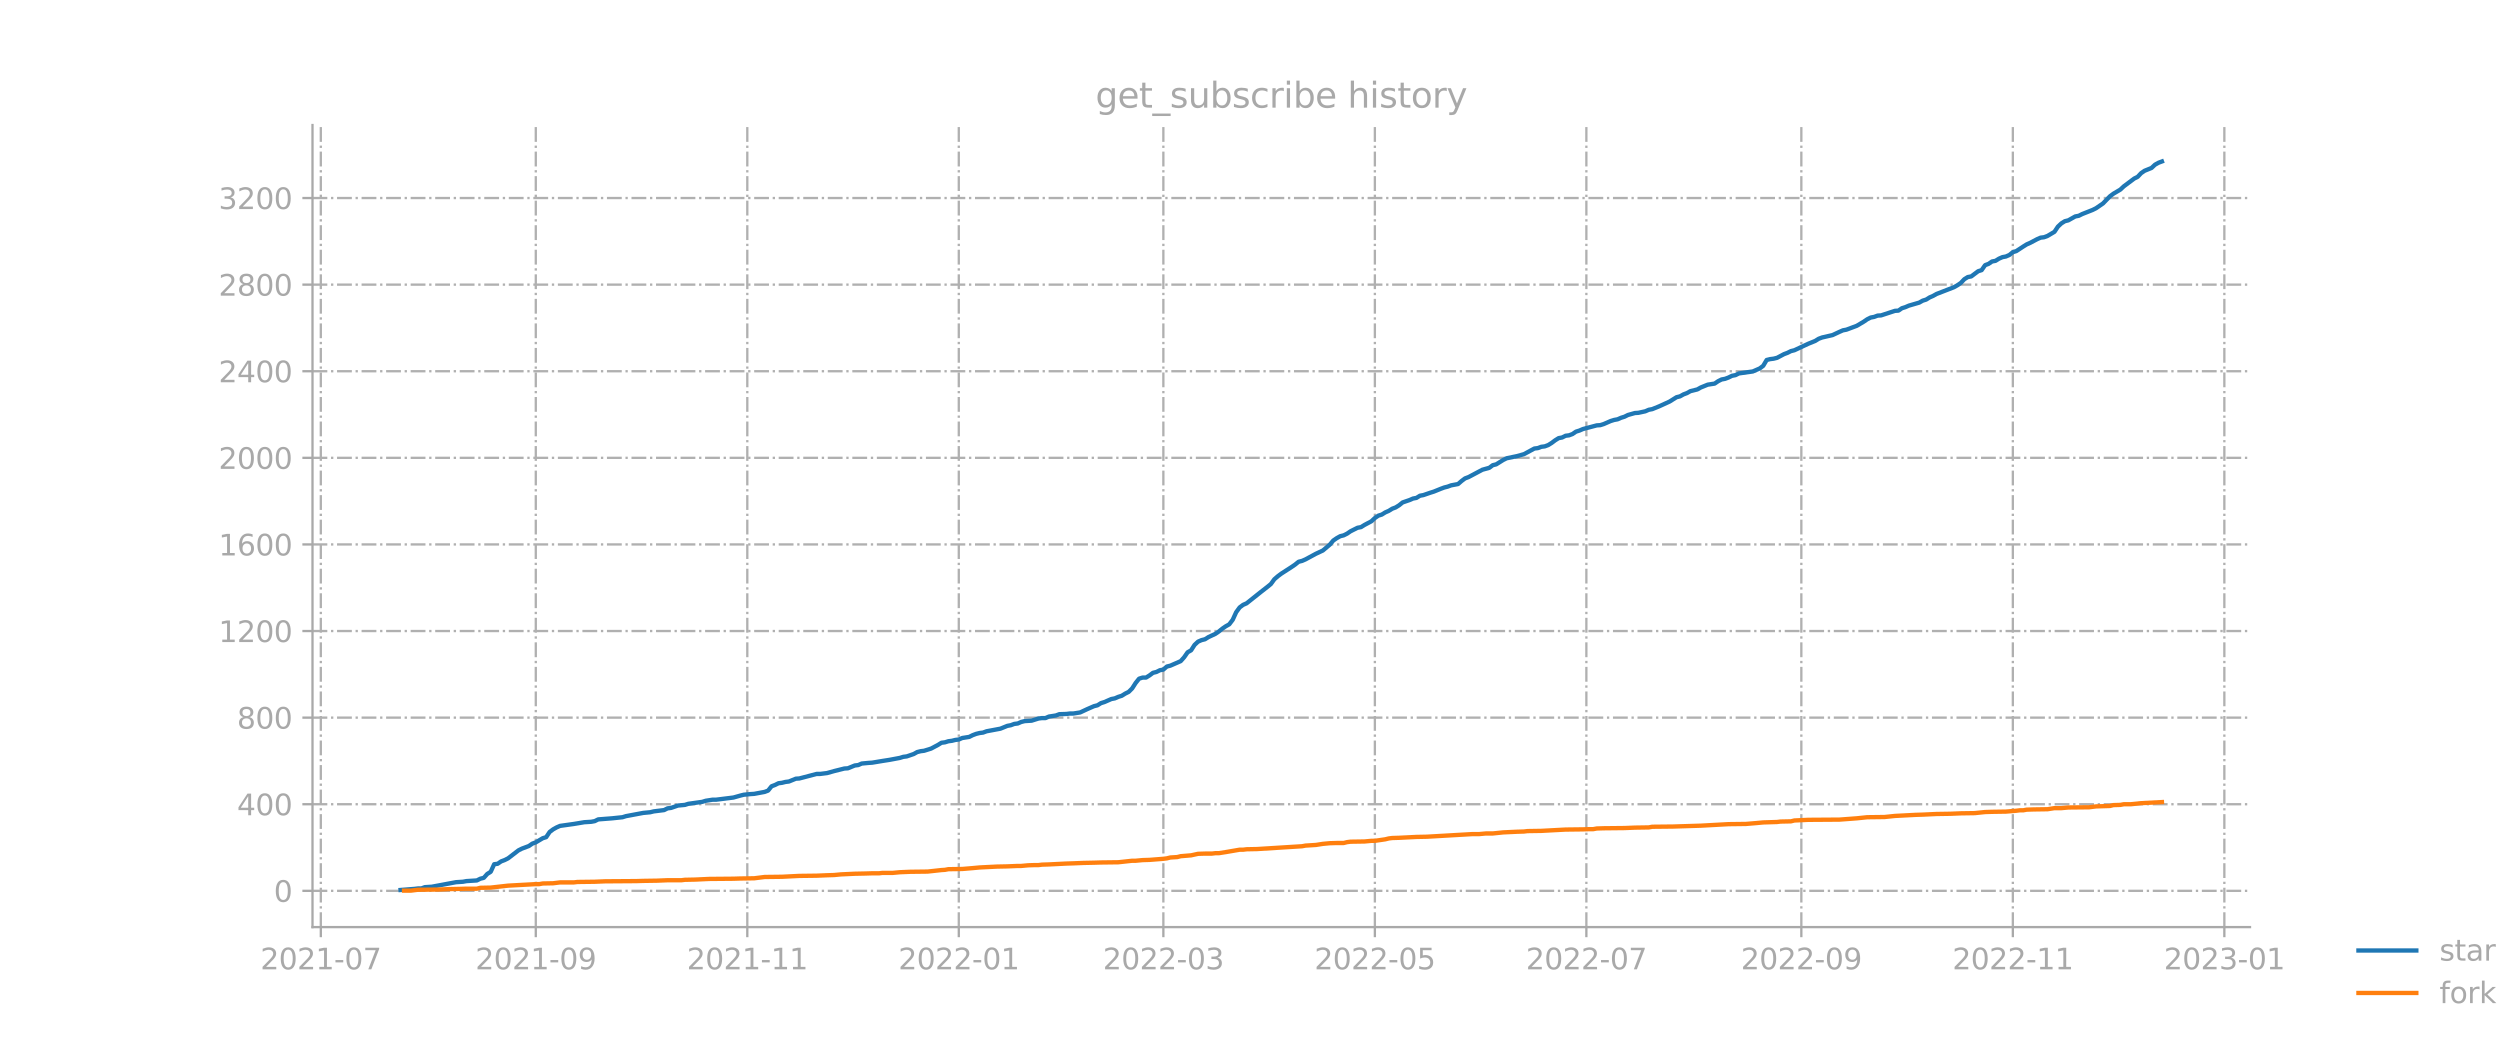 <?xml version="1.0" encoding="utf-8" standalone="no"?>
<!DOCTYPE svg PUBLIC "-//W3C//DTD SVG 1.1//EN"
  "http://www.w3.org/Graphics/SVG/1.1/DTD/svg11.dtd">
<svg xmlns:xlink="http://www.w3.org/1999/xlink" width="864pt" height="360pt" viewBox="0 0 864 360" xmlns="http://www.w3.org/2000/svg" version="1.1">
 <defs>
  <style type="text/css">*{stroke-linejoin: round; stroke-linecap: butt}</style>
 </defs>
 <g id="figure_1">
  <g id="patch_1">
   <path d="M 0 360 
L 864 360 
L 864 0 
L 0 0 
L 0 360 
z
" style="fill: none; opacity: 0"/>
  </g>
  <g id="axes_1">
   <g id="patch_2">
    <path d="M 108 320.4 
L 777.6 320.4 
L 777.6 43.2 
L 108 43.2 
L 108 320.4 
z
" style="fill: none; opacity: 0"/>
   </g>
   <g id="matplotlib.axis_1">
    <g id="xtick_1">
     <g id="line2d_1">
      <path d="M 110.876 320.4 
L 110.876 43.2 
" clip-path="url(#pc1c9e8c076)" style="fill: none; stroke-dasharray: 5.12,1.28,0.8,1.28; stroke-dashoffset: 0; stroke: #b0b0b0; stroke-width: 0.8"/>
     </g>
     <g id="line2d_2">
      <defs>
       <path id="m16b905c5e4" d="M 0 0 
L 0 3.5 
" style="stroke: #a9a9a9; stroke-width: 0.8"/>
      </defs>
      <g>
       <use xlink:href="#m16b905c5e4" x="110.876" y="320.4" style="fill: #a9a9a9; stroke: #a9a9a9; stroke-width: 0.8"/>
      </g>
     </g>
     <g id="text_1">
      <!-- 2021-07 -->
      <g style="fill: #a9a9a9" transform="translate(89.984 334.998) scale(0.1 -0.1)">
       <defs>
        <path id="DejaVuSans-32" d="M 1228 531 
L 3431 531 
L 3431 0 
L 469 0 
L 469 531 
Q 828 903 1448 1529 
Q 2069 2156 2228 2338 
Q 2531 2678 2651 2914 
Q 2772 3150 2772 3378 
Q 2772 3750 2511 3984 
Q 2250 4219 1831 4219 
Q 1534 4219 1204 4116 
Q 875 4013 500 3803 
L 500 4441 
Q 881 4594 1212 4672 
Q 1544 4750 1819 4750 
Q 2544 4750 2975 4387 
Q 3406 4025 3406 3419 
Q 3406 3131 3298 2873 
Q 3191 2616 2906 2266 
Q 2828 2175 2409 1742 
Q 1991 1309 1228 531 
z
" transform="scale(0.016)"/>
        <path id="DejaVuSans-30" d="M 2034 4250 
Q 1547 4250 1301 3770 
Q 1056 3291 1056 2328 
Q 1056 1369 1301 889 
Q 1547 409 2034 409 
Q 2525 409 2770 889 
Q 3016 1369 3016 2328 
Q 3016 3291 2770 3770 
Q 2525 4250 2034 4250 
z
M 2034 4750 
Q 2819 4750 3233 4129 
Q 3647 3509 3647 2328 
Q 3647 1150 3233 529 
Q 2819 -91 2034 -91 
Q 1250 -91 836 529 
Q 422 1150 422 2328 
Q 422 3509 836 4129 
Q 1250 4750 2034 4750 
z
" transform="scale(0.016)"/>
        <path id="DejaVuSans-31" d="M 794 531 
L 1825 531 
L 1825 4091 
L 703 3866 
L 703 4441 
L 1819 4666 
L 2450 4666 
L 2450 531 
L 3481 531 
L 3481 0 
L 794 0 
L 794 531 
z
" transform="scale(0.016)"/>
        <path id="DejaVuSans-2d" d="M 313 2009 
L 1997 2009 
L 1997 1497 
L 313 1497 
L 313 2009 
z
" transform="scale(0.016)"/>
        <path id="DejaVuSans-37" d="M 525 4666 
L 3525 4666 
L 3525 4397 
L 1831 0 
L 1172 0 
L 2766 4134 
L 525 4134 
L 525 4666 
z
" transform="scale(0.016)"/>
       </defs>
       <use xlink:href="#DejaVuSans-32"/>
       <use xlink:href="#DejaVuSans-30" x="63.623"/>
       <use xlink:href="#DejaVuSans-32" x="127.246"/>
       <use xlink:href="#DejaVuSans-31" x="190.869"/>
       <use xlink:href="#DejaVuSans-2d" x="254.492"/>
       <use xlink:href="#DejaVuSans-30" x="290.576"/>
       <use xlink:href="#DejaVuSans-37" x="354.199"/>
      </g>
     </g>
    </g>
    <g id="xtick_2">
     <g id="line2d_3">
      <path d="M 185.169 320.4 
L 185.169 43.2 
" clip-path="url(#pc1c9e8c076)" style="fill: none; stroke-dasharray: 5.12,1.28,0.8,1.28; stroke-dashoffset: 0; stroke: #b0b0b0; stroke-width: 0.8"/>
     </g>
     <g id="line2d_4">
      <g>
       <use xlink:href="#m16b905c5e4" x="185.169" y="320.4" style="fill: #a9a9a9; stroke: #a9a9a9; stroke-width: 0.8"/>
      </g>
     </g>
     <g id="text_2">
      <!-- 2021-09 -->
      <g style="fill: #a9a9a9" transform="translate(164.278 334.998) scale(0.1 -0.1)">
       <defs>
        <path id="DejaVuSans-39" d="M 703 97 
L 703 672 
Q 941 559 1184 500 
Q 1428 441 1663 441 
Q 2288 441 2617 861 
Q 2947 1281 2994 2138 
Q 2813 1869 2534 1725 
Q 2256 1581 1919 1581 
Q 1219 1581 811 2004 
Q 403 2428 403 3163 
Q 403 3881 828 4315 
Q 1253 4750 1959 4750 
Q 2769 4750 3195 4129 
Q 3622 3509 3622 2328 
Q 3622 1225 3098 567 
Q 2575 -91 1691 -91 
Q 1453 -91 1209 -44 
Q 966 3 703 97 
z
M 1959 2075 
Q 2384 2075 2632 2365 
Q 2881 2656 2881 3163 
Q 2881 3666 2632 3958 
Q 2384 4250 1959 4250 
Q 1534 4250 1286 3958 
Q 1038 3666 1038 3163 
Q 1038 2656 1286 2365 
Q 1534 2075 1959 2075 
z
" transform="scale(0.016)"/>
       </defs>
       <use xlink:href="#DejaVuSans-32"/>
       <use xlink:href="#DejaVuSans-30" x="63.623"/>
       <use xlink:href="#DejaVuSans-32" x="127.246"/>
       <use xlink:href="#DejaVuSans-31" x="190.869"/>
       <use xlink:href="#DejaVuSans-2d" x="254.492"/>
       <use xlink:href="#DejaVuSans-30" x="290.576"/>
       <use xlink:href="#DejaVuSans-39" x="354.199"/>
      </g>
     </g>
    </g>
    <g id="xtick_3">
     <g id="line2d_5">
      <path d="M 258.265 320.4 
L 258.265 43.2 
" clip-path="url(#pc1c9e8c076)" style="fill: none; stroke-dasharray: 5.12,1.28,0.8,1.28; stroke-dashoffset: 0; stroke: #b0b0b0; stroke-width: 0.8"/>
     </g>
     <g id="line2d_6">
      <g>
       <use xlink:href="#m16b905c5e4" x="258.265" y="320.4" style="fill: #a9a9a9; stroke: #a9a9a9; stroke-width: 0.8"/>
      </g>
     </g>
     <g id="text_3">
      <!-- 2021-11 -->
      <g style="fill: #a9a9a9" transform="translate(237.373 334.998) scale(0.1 -0.1)">
       <use xlink:href="#DejaVuSans-32"/>
       <use xlink:href="#DejaVuSans-30" x="63.623"/>
       <use xlink:href="#DejaVuSans-32" x="127.246"/>
       <use xlink:href="#DejaVuSans-31" x="190.869"/>
       <use xlink:href="#DejaVuSans-2d" x="254.492"/>
       <use xlink:href="#DejaVuSans-31" x="290.576"/>
       <use xlink:href="#DejaVuSans-31" x="354.199"/>
      </g>
     </g>
    </g>
    <g id="xtick_4">
     <g id="line2d_7">
      <path d="M 331.36 320.4 
L 331.36 43.2 
" clip-path="url(#pc1c9e8c076)" style="fill: none; stroke-dasharray: 5.12,1.28,0.8,1.28; stroke-dashoffset: 0; stroke: #b0b0b0; stroke-width: 0.8"/>
     </g>
     <g id="line2d_8">
      <g>
       <use xlink:href="#m16b905c5e4" x="331.36" y="320.4" style="fill: #a9a9a9; stroke: #a9a9a9; stroke-width: 0.8"/>
      </g>
     </g>
     <g id="text_4">
      <!-- 2022-01 -->
      <g style="fill: #a9a9a9" transform="translate(310.468 334.998) scale(0.1 -0.1)">
       <use xlink:href="#DejaVuSans-32"/>
       <use xlink:href="#DejaVuSans-30" x="63.623"/>
       <use xlink:href="#DejaVuSans-32" x="127.246"/>
       <use xlink:href="#DejaVuSans-32" x="190.869"/>
       <use xlink:href="#DejaVuSans-2d" x="254.492"/>
       <use xlink:href="#DejaVuSans-30" x="290.576"/>
       <use xlink:href="#DejaVuSans-31" x="354.199"/>
      </g>
     </g>
    </g>
    <g id="xtick_5">
     <g id="line2d_9">
      <path d="M 402.058 320.4 
L 402.058 43.2 
" clip-path="url(#pc1c9e8c076)" style="fill: none; stroke-dasharray: 5.12,1.28,0.8,1.28; stroke-dashoffset: 0; stroke: #b0b0b0; stroke-width: 0.8"/>
     </g>
     <g id="line2d_10">
      <g>
       <use xlink:href="#m16b905c5e4" x="402.058" y="320.4" style="fill: #a9a9a9; stroke: #a9a9a9; stroke-width: 0.8"/>
      </g>
     </g>
     <g id="text_5">
      <!-- 2022-03 -->
      <g style="fill: #a9a9a9" transform="translate(381.167 334.998) scale(0.1 -0.1)">
       <defs>
        <path id="DejaVuSans-33" d="M 2597 2516 
Q 3050 2419 3304 2112 
Q 3559 1806 3559 1356 
Q 3559 666 3084 287 
Q 2609 -91 1734 -91 
Q 1441 -91 1130 -33 
Q 819 25 488 141 
L 488 750 
Q 750 597 1062 519 
Q 1375 441 1716 441 
Q 2309 441 2620 675 
Q 2931 909 2931 1356 
Q 2931 1769 2642 2001 
Q 2353 2234 1838 2234 
L 1294 2234 
L 1294 2753 
L 1863 2753 
Q 2328 2753 2575 2939 
Q 2822 3125 2822 3475 
Q 2822 3834 2567 4026 
Q 2313 4219 1838 4219 
Q 1578 4219 1281 4162 
Q 984 4106 628 3988 
L 628 4550 
Q 988 4650 1302 4700 
Q 1616 4750 1894 4750 
Q 2613 4750 3031 4423 
Q 3450 4097 3450 3541 
Q 3450 3153 3228 2886 
Q 3006 2619 2597 2516 
z
" transform="scale(0.016)"/>
       </defs>
       <use xlink:href="#DejaVuSans-32"/>
       <use xlink:href="#DejaVuSans-30" x="63.623"/>
       <use xlink:href="#DejaVuSans-32" x="127.246"/>
       <use xlink:href="#DejaVuSans-32" x="190.869"/>
       <use xlink:href="#DejaVuSans-2d" x="254.492"/>
       <use xlink:href="#DejaVuSans-30" x="290.576"/>
       <use xlink:href="#DejaVuSans-33" x="354.199"/>
      </g>
     </g>
    </g>
    <g id="xtick_6">
     <g id="line2d_11">
      <path d="M 475.154 320.4 
L 475.154 43.2 
" clip-path="url(#pc1c9e8c076)" style="fill: none; stroke-dasharray: 5.12,1.28,0.8,1.28; stroke-dashoffset: 0; stroke: #b0b0b0; stroke-width: 0.8"/>
     </g>
     <g id="line2d_12">
      <g>
       <use xlink:href="#m16b905c5e4" x="475.154" y="320.4" style="fill: #a9a9a9; stroke: #a9a9a9; stroke-width: 0.8"/>
      </g>
     </g>
     <g id="text_6">
      <!-- 2022-05 -->
      <g style="fill: #a9a9a9" transform="translate(454.262 334.998) scale(0.1 -0.1)">
       <defs>
        <path id="DejaVuSans-35" d="M 691 4666 
L 3169 4666 
L 3169 4134 
L 1269 4134 
L 1269 2991 
Q 1406 3038 1543 3061 
Q 1681 3084 1819 3084 
Q 2600 3084 3056 2656 
Q 3513 2228 3513 1497 
Q 3513 744 3044 326 
Q 2575 -91 1722 -91 
Q 1428 -91 1123 -41 
Q 819 9 494 109 
L 494 744 
Q 775 591 1075 516 
Q 1375 441 1709 441 
Q 2250 441 2565 725 
Q 2881 1009 2881 1497 
Q 2881 1984 2565 2268 
Q 2250 2553 1709 2553 
Q 1456 2553 1204 2497 
Q 953 2441 691 2322 
L 691 4666 
z
" transform="scale(0.016)"/>
       </defs>
       <use xlink:href="#DejaVuSans-32"/>
       <use xlink:href="#DejaVuSans-30" x="63.623"/>
       <use xlink:href="#DejaVuSans-32" x="127.246"/>
       <use xlink:href="#DejaVuSans-32" x="190.869"/>
       <use xlink:href="#DejaVuSans-2d" x="254.492"/>
       <use xlink:href="#DejaVuSans-30" x="290.576"/>
       <use xlink:href="#DejaVuSans-35" x="354.199"/>
      </g>
     </g>
    </g>
    <g id="xtick_7">
     <g id="line2d_13">
      <path d="M 548.249 320.4 
L 548.249 43.2 
" clip-path="url(#pc1c9e8c076)" style="fill: none; stroke-dasharray: 5.12,1.28,0.8,1.28; stroke-dashoffset: 0; stroke: #b0b0b0; stroke-width: 0.8"/>
     </g>
     <g id="line2d_14">
      <g>
       <use xlink:href="#m16b905c5e4" x="548.249" y="320.4" style="fill: #a9a9a9; stroke: #a9a9a9; stroke-width: 0.8"/>
      </g>
     </g>
     <g id="text_7">
      <!-- 2022-07 -->
      <g style="fill: #a9a9a9" transform="translate(527.357 334.998) scale(0.1 -0.1)">
       <use xlink:href="#DejaVuSans-32"/>
       <use xlink:href="#DejaVuSans-30" x="63.623"/>
       <use xlink:href="#DejaVuSans-32" x="127.246"/>
       <use xlink:href="#DejaVuSans-32" x="190.869"/>
       <use xlink:href="#DejaVuSans-2d" x="254.492"/>
       <use xlink:href="#DejaVuSans-30" x="290.576"/>
       <use xlink:href="#DejaVuSans-37" x="354.199"/>
      </g>
     </g>
    </g>
    <g id="xtick_8">
     <g id="line2d_15">
      <path d="M 622.542 320.4 
L 622.542 43.2 
" clip-path="url(#pc1c9e8c076)" style="fill: none; stroke-dasharray: 5.12,1.28,0.8,1.28; stroke-dashoffset: 0; stroke: #b0b0b0; stroke-width: 0.8"/>
     </g>
     <g id="line2d_16">
      <g>
       <use xlink:href="#m16b905c5e4" x="622.542" y="320.4" style="fill: #a9a9a9; stroke: #a9a9a9; stroke-width: 0.8"/>
      </g>
     </g>
     <g id="text_8">
      <!-- 2022-09 -->
      <g style="fill: #a9a9a9" transform="translate(601.651 334.998) scale(0.1 -0.1)">
       <use xlink:href="#DejaVuSans-32"/>
       <use xlink:href="#DejaVuSans-30" x="63.623"/>
       <use xlink:href="#DejaVuSans-32" x="127.246"/>
       <use xlink:href="#DejaVuSans-32" x="190.869"/>
       <use xlink:href="#DejaVuSans-2d" x="254.492"/>
       <use xlink:href="#DejaVuSans-30" x="290.576"/>
       <use xlink:href="#DejaVuSans-39" x="354.199"/>
      </g>
     </g>
    </g>
    <g id="xtick_9">
     <g id="line2d_17">
      <path d="M 695.638 320.4 
L 695.638 43.2 
" clip-path="url(#pc1c9e8c076)" style="fill: none; stroke-dasharray: 5.12,1.28,0.8,1.28; stroke-dashoffset: 0; stroke: #b0b0b0; stroke-width: 0.8"/>
     </g>
     <g id="line2d_18">
      <g>
       <use xlink:href="#m16b905c5e4" x="695.638" y="320.4" style="fill: #a9a9a9; stroke: #a9a9a9; stroke-width: 0.8"/>
      </g>
     </g>
     <g id="text_9">
      <!-- 2022-11 -->
      <g style="fill: #a9a9a9" transform="translate(674.746 334.998) scale(0.1 -0.1)">
       <use xlink:href="#DejaVuSans-32"/>
       <use xlink:href="#DejaVuSans-30" x="63.623"/>
       <use xlink:href="#DejaVuSans-32" x="127.246"/>
       <use xlink:href="#DejaVuSans-32" x="190.869"/>
       <use xlink:href="#DejaVuSans-2d" x="254.492"/>
       <use xlink:href="#DejaVuSans-31" x="290.576"/>
       <use xlink:href="#DejaVuSans-31" x="354.199"/>
      </g>
     </g>
    </g>
    <g id="xtick_10">
     <g id="line2d_19">
      <path d="M 768.733 320.4 
L 768.733 43.2 
" clip-path="url(#pc1c9e8c076)" style="fill: none; stroke-dasharray: 5.12,1.28,0.8,1.28; stroke-dashoffset: 0; stroke: #b0b0b0; stroke-width: 0.8"/>
     </g>
     <g id="line2d_20">
      <g>
       <use xlink:href="#m16b905c5e4" x="768.733" y="320.4" style="fill: #a9a9a9; stroke: #a9a9a9; stroke-width: 0.8"/>
      </g>
     </g>
     <g id="text_10">
      <!-- 2023-01 -->
      <g style="fill: #a9a9a9" transform="translate(747.841 334.998) scale(0.1 -0.1)">
       <use xlink:href="#DejaVuSans-32"/>
       <use xlink:href="#DejaVuSans-30" x="63.623"/>
       <use xlink:href="#DejaVuSans-32" x="127.246"/>
       <use xlink:href="#DejaVuSans-33" x="190.869"/>
       <use xlink:href="#DejaVuSans-2d" x="254.492"/>
       <use xlink:href="#DejaVuSans-30" x="290.576"/>
       <use xlink:href="#DejaVuSans-31" x="354.199"/>
      </g>
     </g>
    </g>
   </g>
   <g id="matplotlib.axis_2">
    <g id="ytick_1">
     <g id="line2d_21">
      <path d="M 108 307.875 
L 777.6 307.875 
" clip-path="url(#pc1c9e8c076)" style="fill: none; stroke-dasharray: 5.12,1.28,0.8,1.28; stroke-dashoffset: 0; stroke: #b0b0b0; stroke-width: 0.8"/>
     </g>
     <g id="line2d_22">
      <defs>
       <path id="m0b613e53d7" d="M 0 0 
L -3.5 0 
" style="stroke: #a9a9a9; stroke-width: 0.8"/>
      </defs>
      <g>
       <use xlink:href="#m0b613e53d7" x="108" y="307.875" style="fill: #a9a9a9; stroke: #a9a9a9; stroke-width: 0.8"/>
      </g>
     </g>
     <g id="text_11">
      <!-- 0 -->
      <g style="fill: #a9a9a9" transform="translate(94.638 311.674) scale(0.1 -0.1)">
       <use xlink:href="#DejaVuSans-30"/>
      </g>
     </g>
    </g>
    <g id="ytick_2">
     <g id="line2d_23">
      <path d="M 108 277.946 
L 777.6 277.946 
" clip-path="url(#pc1c9e8c076)" style="fill: none; stroke-dasharray: 5.12,1.28,0.8,1.28; stroke-dashoffset: 0; stroke: #b0b0b0; stroke-width: 0.8"/>
     </g>
     <g id="line2d_24">
      <g>
       <use xlink:href="#m0b613e53d7" x="108" y="277.946" style="fill: #a9a9a9; stroke: #a9a9a9; stroke-width: 0.8"/>
      </g>
     </g>
     <g id="text_12">
      <!-- 400 -->
      <g style="fill: #a9a9a9" transform="translate(81.912 281.745) scale(0.1 -0.1)">
       <defs>
        <path id="DejaVuSans-34" d="M 2419 4116 
L 825 1625 
L 2419 1625 
L 2419 4116 
z
M 2253 4666 
L 3047 4666 
L 3047 1625 
L 3713 1625 
L 3713 1100 
L 3047 1100 
L 3047 0 
L 2419 0 
L 2419 1100 
L 313 1100 
L 313 1709 
L 2253 4666 
z
" transform="scale(0.016)"/>
       </defs>
       <use xlink:href="#DejaVuSans-34"/>
       <use xlink:href="#DejaVuSans-30" x="63.623"/>
       <use xlink:href="#DejaVuSans-30" x="127.246"/>
      </g>
     </g>
    </g>
    <g id="ytick_3">
     <g id="line2d_25">
      <path d="M 108 248.017 
L 777.6 248.017 
" clip-path="url(#pc1c9e8c076)" style="fill: none; stroke-dasharray: 5.12,1.28,0.8,1.28; stroke-dashoffset: 0; stroke: #b0b0b0; stroke-width: 0.8"/>
     </g>
     <g id="line2d_26">
      <g>
       <use xlink:href="#m0b613e53d7" x="108" y="248.017" style="fill: #a9a9a9; stroke: #a9a9a9; stroke-width: 0.8"/>
      </g>
     </g>
     <g id="text_13">
      <!-- 800 -->
      <g style="fill: #a9a9a9" transform="translate(81.912 251.817) scale(0.1 -0.1)">
       <defs>
        <path id="DejaVuSans-38" d="M 2034 2216 
Q 1584 2216 1326 1975 
Q 1069 1734 1069 1313 
Q 1069 891 1326 650 
Q 1584 409 2034 409 
Q 2484 409 2743 651 
Q 3003 894 3003 1313 
Q 3003 1734 2745 1975 
Q 2488 2216 2034 2216 
z
M 1403 2484 
Q 997 2584 770 2862 
Q 544 3141 544 3541 
Q 544 4100 942 4425 
Q 1341 4750 2034 4750 
Q 2731 4750 3128 4425 
Q 3525 4100 3525 3541 
Q 3525 3141 3298 2862 
Q 3072 2584 2669 2484 
Q 3125 2378 3379 2068 
Q 3634 1759 3634 1313 
Q 3634 634 3220 271 
Q 2806 -91 2034 -91 
Q 1263 -91 848 271 
Q 434 634 434 1313 
Q 434 1759 690 2068 
Q 947 2378 1403 2484 
z
M 1172 3481 
Q 1172 3119 1398 2916 
Q 1625 2713 2034 2713 
Q 2441 2713 2670 2916 
Q 2900 3119 2900 3481 
Q 2900 3844 2670 4047 
Q 2441 4250 2034 4250 
Q 1625 4250 1398 4047 
Q 1172 3844 1172 3481 
z
" transform="scale(0.016)"/>
       </defs>
       <use xlink:href="#DejaVuSans-38"/>
       <use xlink:href="#DejaVuSans-30" x="63.623"/>
       <use xlink:href="#DejaVuSans-30" x="127.246"/>
      </g>
     </g>
    </g>
    <g id="ytick_4">
     <g id="line2d_27">
      <path d="M 108 218.089 
L 777.6 218.089 
" clip-path="url(#pc1c9e8c076)" style="fill: none; stroke-dasharray: 5.12,1.28,0.8,1.28; stroke-dashoffset: 0; stroke: #b0b0b0; stroke-width: 0.8"/>
     </g>
     <g id="line2d_28">
      <g>
       <use xlink:href="#m0b613e53d7" x="108" y="218.089" style="fill: #a9a9a9; stroke: #a9a9a9; stroke-width: 0.8"/>
      </g>
     </g>
     <g id="text_14">
      <!-- 1200 -->
      <g style="fill: #a9a9a9" transform="translate(75.55 221.888) scale(0.1 -0.1)">
       <use xlink:href="#DejaVuSans-31"/>
       <use xlink:href="#DejaVuSans-32" x="63.623"/>
       <use xlink:href="#DejaVuSans-30" x="127.246"/>
       <use xlink:href="#DejaVuSans-30" x="190.869"/>
      </g>
     </g>
    </g>
    <g id="ytick_5">
     <g id="line2d_29">
      <path d="M 108 188.16 
L 777.6 188.16 
" clip-path="url(#pc1c9e8c076)" style="fill: none; stroke-dasharray: 5.12,1.28,0.8,1.28; stroke-dashoffset: 0; stroke: #b0b0b0; stroke-width: 0.8"/>
     </g>
     <g id="line2d_30">
      <g>
       <use xlink:href="#m0b613e53d7" x="108" y="188.16" style="fill: #a9a9a9; stroke: #a9a9a9; stroke-width: 0.8"/>
      </g>
     </g>
     <g id="text_15">
      <!-- 1600 -->
      <g style="fill: #a9a9a9" transform="translate(75.55 191.959) scale(0.1 -0.1)">
       <defs>
        <path id="DejaVuSans-36" d="M 2113 2584 
Q 1688 2584 1439 2293 
Q 1191 2003 1191 1497 
Q 1191 994 1439 701 
Q 1688 409 2113 409 
Q 2538 409 2786 701 
Q 3034 994 3034 1497 
Q 3034 2003 2786 2293 
Q 2538 2584 2113 2584 
z
M 3366 4563 
L 3366 3988 
Q 3128 4100 2886 4159 
Q 2644 4219 2406 4219 
Q 1781 4219 1451 3797 
Q 1122 3375 1075 2522 
Q 1259 2794 1537 2939 
Q 1816 3084 2150 3084 
Q 2853 3084 3261 2657 
Q 3669 2231 3669 1497 
Q 3669 778 3244 343 
Q 2819 -91 2113 -91 
Q 1303 -91 875 529 
Q 447 1150 447 2328 
Q 447 3434 972 4092 
Q 1497 4750 2381 4750 
Q 2619 4750 2861 4703 
Q 3103 4656 3366 4563 
z
" transform="scale(0.016)"/>
       </defs>
       <use xlink:href="#DejaVuSans-31"/>
       <use xlink:href="#DejaVuSans-36" x="63.623"/>
       <use xlink:href="#DejaVuSans-30" x="127.246"/>
       <use xlink:href="#DejaVuSans-30" x="190.869"/>
      </g>
     </g>
    </g>
    <g id="ytick_6">
     <g id="line2d_31">
      <path d="M 108 158.231 
L 777.6 158.231 
" clip-path="url(#pc1c9e8c076)" style="fill: none; stroke-dasharray: 5.12,1.28,0.8,1.28; stroke-dashoffset: 0; stroke: #b0b0b0; stroke-width: 0.8"/>
     </g>
     <g id="line2d_32">
      <g>
       <use xlink:href="#m0b613e53d7" x="108" y="158.231" style="fill: #a9a9a9; stroke: #a9a9a9; stroke-width: 0.8"/>
      </g>
     </g>
     <g id="text_16">
      <!-- 2000 -->
      <g style="fill: #a9a9a9" transform="translate(75.55 162.03) scale(0.1 -0.1)">
       <use xlink:href="#DejaVuSans-32"/>
       <use xlink:href="#DejaVuSans-30" x="63.623"/>
       <use xlink:href="#DejaVuSans-30" x="127.246"/>
       <use xlink:href="#DejaVuSans-30" x="190.869"/>
      </g>
     </g>
    </g>
    <g id="ytick_7">
     <g id="line2d_33">
      <path d="M 108 128.302 
L 777.6 128.302 
" clip-path="url(#pc1c9e8c076)" style="fill: none; stroke-dasharray: 5.12,1.28,0.8,1.28; stroke-dashoffset: 0; stroke: #b0b0b0; stroke-width: 0.8"/>
     </g>
     <g id="line2d_34">
      <g>
       <use xlink:href="#m0b613e53d7" x="108" y="128.302" style="fill: #a9a9a9; stroke: #a9a9a9; stroke-width: 0.8"/>
      </g>
     </g>
     <g id="text_17">
      <!-- 2400 -->
      <g style="fill: #a9a9a9" transform="translate(75.55 132.102) scale(0.1 -0.1)">
       <use xlink:href="#DejaVuSans-32"/>
       <use xlink:href="#DejaVuSans-34" x="63.623"/>
       <use xlink:href="#DejaVuSans-30" x="127.246"/>
       <use xlink:href="#DejaVuSans-30" x="190.869"/>
      </g>
     </g>
    </g>
    <g id="ytick_8">
     <g id="line2d_35">
      <path d="M 108 98.374 
L 777.6 98.374 
" clip-path="url(#pc1c9e8c076)" style="fill: none; stroke-dasharray: 5.12,1.28,0.8,1.28; stroke-dashoffset: 0; stroke: #b0b0b0; stroke-width: 0.8"/>
     </g>
     <g id="line2d_36">
      <g>
       <use xlink:href="#m0b613e53d7" x="108" y="98.374" style="fill: #a9a9a9; stroke: #a9a9a9; stroke-width: 0.8"/>
      </g>
     </g>
     <g id="text_18">
      <!-- 2800 -->
      <g style="fill: #a9a9a9" transform="translate(75.55 102.173) scale(0.1 -0.1)">
       <use xlink:href="#DejaVuSans-32"/>
       <use xlink:href="#DejaVuSans-38" x="63.623"/>
       <use xlink:href="#DejaVuSans-30" x="127.246"/>
       <use xlink:href="#DejaVuSans-30" x="190.869"/>
      </g>
     </g>
    </g>
    <g id="ytick_9">
     <g id="line2d_37">
      <path d="M 108 68.445 
L 777.6 68.445 
" clip-path="url(#pc1c9e8c076)" style="fill: none; stroke-dasharray: 5.12,1.28,0.8,1.28; stroke-dashoffset: 0; stroke: #b0b0b0; stroke-width: 0.8"/>
     </g>
     <g id="line2d_38">
      <g>
       <use xlink:href="#m0b613e53d7" x="108" y="68.445" style="fill: #a9a9a9; stroke: #a9a9a9; stroke-width: 0.8"/>
      </g>
     </g>
     <g id="text_19">
      <!-- 3200 -->
      <g style="fill: #a9a9a9" transform="translate(75.55 72.244) scale(0.1 -0.1)">
       <use xlink:href="#DejaVuSans-33"/>
       <use xlink:href="#DejaVuSans-32" x="63.623"/>
       <use xlink:href="#DejaVuSans-30" x="127.246"/>
       <use xlink:href="#DejaVuSans-30" x="190.869"/>
      </g>
     </g>
    </g>
   </g>
   <g id="line2d_39">
    <path d="M 138.436 307.576 
L 143.229 307.201 
L 144.428 307.052 
L 145.626 307.052 
L 146.824 306.603 
L 149.221 306.453 
L 157.609 304.882 
L 160.005 304.732 
L 161.204 304.508 
L 164.799 304.283 
L 165.997 303.685 
L 167.195 303.386 
L 168.393 302.039 
L 169.592 301.29 
L 170.79 298.672 
L 171.988 298.522 
L 173.187 297.699 
L 174.385 297.25 
L 175.583 296.652 
L 179.178 293.883 
L 180.376 293.285 
L 182.773 292.387 
L 183.971 291.564 
L 185.169 291.115 
L 187.566 289.693 
L 188.764 289.319 
L 189.962 287.523 
L 191.161 286.625 
L 192.359 285.952 
L 193.557 285.428 
L 198.35 284.755 
L 201.945 284.156 
L 204.342 284.007 
L 205.54 283.782 
L 206.738 283.184 
L 211.532 282.81 
L 215.126 282.435 
L 216.325 282.061 
L 222.316 280.939 
L 224.713 280.714 
L 225.911 280.415 
L 229.506 279.966 
L 230.704 279.368 
L 231.902 279.218 
L 234.299 278.395 
L 236.695 278.171 
L 237.894 277.796 
L 242.687 277.123 
L 243.885 276.749 
L 246.282 276.375 
L 247.48 276.375 
L 253.471 275.627 
L 255.868 274.953 
L 257.066 274.654 
L 259.463 274.429 
L 260.661 274.355 
L 264.256 273.681 
L 265.454 273.232 
L 266.653 271.736 
L 267.851 271.287 
L 269.049 270.688 
L 270.247 270.539 
L 271.446 270.239 
L 272.644 270.09 
L 275.041 269.117 
L 276.239 269.042 
L 282.23 267.471 
L 283.428 267.471 
L 285.825 267.172 
L 288.222 266.498 
L 291.816 265.6 
L 293.015 265.526 
L 295.411 264.553 
L 296.61 264.403 
L 297.808 263.88 
L 300.204 263.655 
L 301.403 263.58 
L 304.998 262.982 
L 307.394 262.608 
L 310.989 261.934 
L 312.187 261.56 
L 313.386 261.41 
L 315.782 260.587 
L 316.98 259.914 
L 318.179 259.615 
L 319.377 259.465 
L 321.774 258.717 
L 324.17 257.445 
L 325.368 256.697 
L 326.567 256.547 
L 327.765 256.173 
L 328.963 256.023 
L 330.161 255.724 
L 331.36 255.574 
L 332.558 255.051 
L 334.955 254.676 
L 336.153 254.078 
L 337.351 253.629 
L 338.549 253.33 
L 339.748 253.18 
L 340.946 252.731 
L 345.739 251.833 
L 348.136 250.861 
L 349.334 250.636 
L 350.532 250.187 
L 351.731 250.038 
L 352.929 249.514 
L 354.127 249.214 
L 356.524 249.065 
L 358.92 248.317 
L 360.119 248.167 
L 361.317 248.167 
L 362.515 247.643 
L 364.912 247.269 
L 366.11 246.82 
L 368.507 246.745 
L 369.705 246.596 
L 370.903 246.596 
L 373.3 246.222 
L 375.696 245.099 
L 378.093 244.052 
L 379.291 243.752 
L 380.489 243.004 
L 381.688 242.63 
L 384.084 241.583 
L 385.282 241.358 
L 386.481 240.834 
L 387.679 240.46 
L 388.877 239.712 
L 390.076 239.114 
L 391.274 237.916 
L 392.472 236.046 
L 393.67 234.549 
L 394.869 234.175 
L 396.067 234.175 
L 397.265 233.427 
L 398.464 232.529 
L 399.662 232.23 
L 400.86 231.631 
L 402.058 231.407 
L 403.257 230.359 
L 404.455 230.06 
L 408.05 228.489 
L 409.248 227.142 
L 410.446 225.421 
L 411.645 224.748 
L 412.843 222.877 
L 414.041 221.755 
L 415.24 221.231 
L 416.438 220.932 
L 417.636 220.184 
L 420.033 219.061 
L 421.231 218.238 
L 422.429 217.266 
L 423.627 216.443 
L 424.826 215.769 
L 426.024 214.198 
L 427.222 211.579 
L 428.421 209.933 
L 429.619 209.035 
L 430.817 208.511 
L 435.61 204.695 
L 438.007 202.825 
L 439.205 201.852 
L 440.403 200.206 
L 441.602 199.159 
L 442.8 198.261 
L 446.395 195.941 
L 447.593 195.118 
L 448.791 194.146 
L 449.99 193.846 
L 451.188 193.323 
L 454.783 191.377 
L 457.179 190.255 
L 459.576 188.235 
L 460.774 186.813 
L 461.973 185.99 
L 463.171 185.317 
L 464.369 185.017 
L 465.567 184.419 
L 466.766 183.596 
L 469.162 182.399 
L 470.36 182.174 
L 471.559 181.426 
L 473.955 180.154 
L 475.154 179.032 
L 476.352 178.209 
L 477.55 177.834 
L 478.748 177.086 
L 479.947 176.562 
L 481.145 175.814 
L 482.343 175.365 
L 483.542 174.617 
L 484.74 173.644 
L 487.136 172.821 
L 488.335 172.298 
L 489.533 172.073 
L 490.731 171.325 
L 491.93 171.1 
L 494.326 170.277 
L 495.524 169.903 
L 497.921 168.931 
L 499.119 168.482 
L 500.318 168.182 
L 501.516 167.733 
L 503.912 167.285 
L 505.111 166.237 
L 506.309 165.339 
L 507.507 164.89 
L 509.904 163.618 
L 512.3 162.346 
L 514.697 161.673 
L 515.895 160.775 
L 517.093 160.476 
L 519.49 158.979 
L 520.688 158.381 
L 524.283 157.633 
L 526.68 156.959 
L 530.275 155.014 
L 531.473 154.864 
L 532.671 154.415 
L 533.869 154.266 
L 535.068 153.817 
L 536.266 153.068 
L 537.464 152.171 
L 538.663 151.422 
L 539.861 151.198 
L 541.059 150.599 
L 542.257 150.45 
L 543.456 150.001 
L 544.654 149.178 
L 545.852 148.804 
L 547.051 148.28 
L 551.844 147.008 
L 553.042 146.933 
L 554.24 146.559 
L 556.637 145.511 
L 557.835 145.137 
L 559.033 144.913 
L 560.232 144.389 
L 561.43 144.015 
L 562.628 143.416 
L 565.025 142.743 
L 566.223 142.668 
L 568.62 142.144 
L 569.818 141.621 
L 571.016 141.396 
L 573.413 140.424 
L 577.008 138.777 
L 579.404 137.281 
L 580.602 136.982 
L 581.801 136.308 
L 582.999 135.859 
L 584.197 135.186 
L 586.594 134.587 
L 587.792 133.914 
L 590.189 132.941 
L 592.585 132.567 
L 593.784 131.744 
L 594.982 131.146 
L 596.18 130.921 
L 597.378 130.472 
L 598.577 129.874 
L 599.775 129.649 
L 600.973 129.051 
L 605.766 128.377 
L 608.163 127.33 
L 609.361 126.432 
L 610.559 124.412 
L 611.758 124.112 
L 612.956 123.963 
L 614.154 123.663 
L 616.551 122.391 
L 617.749 121.943 
L 618.947 121.344 
L 620.146 121.045 
L 622.542 119.922 
L 624.939 118.8 
L 627.335 117.827 
L 628.534 117.079 
L 629.732 116.63 
L 633.327 115.807 
L 635.723 114.685 
L 636.922 114.161 
L 638.12 113.937 
L 641.715 112.59 
L 644.111 111.168 
L 645.31 110.345 
L 646.508 109.747 
L 647.706 109.522 
L 648.905 109.073 
L 650.103 108.998 
L 654.896 107.427 
L 656.094 107.352 
L 657.292 106.529 
L 658.491 106.155 
L 659.689 105.631 
L 663.284 104.584 
L 664.482 103.91 
L 665.68 103.536 
L 666.879 102.788 
L 668.077 102.264 
L 669.275 101.591 
L 675.267 99.271 
L 676.465 98.598 
L 677.663 97.775 
L 678.862 96.503 
L 680.06 95.755 
L 681.258 95.53 
L 683.655 93.735 
L 684.853 93.361 
L 686.051 91.64 
L 687.25 91.191 
L 688.448 90.368 
L 689.646 90.143 
L 690.844 89.395 
L 692.043 88.871 
L 693.241 88.647 
L 694.439 88.123 
L 695.638 87.15 
L 696.836 86.776 
L 699.232 85.205 
L 700.431 84.457 
L 701.629 83.933 
L 704.025 82.661 
L 705.224 82.137 
L 706.422 81.988 
L 707.62 81.539 
L 710.017 80.117 
L 711.215 78.321 
L 712.413 77.199 
L 713.612 76.451 
L 714.81 76.152 
L 717.207 74.805 
L 718.405 74.58 
L 719.603 73.982 
L 723.198 72.56 
L 724.396 71.962 
L 726.793 70.315 
L 729.189 67.846 
L 730.388 66.948 
L 732.784 65.527 
L 733.983 64.405 
L 737.577 61.711 
L 738.776 61.112 
L 739.974 59.84 
L 741.172 59.017 
L 743.569 58.045 
L 744.767 56.922 
L 745.965 56.249 
L 747.164 55.8 
L 747.164 55.8 
" clip-path="url(#pc1c9e8c076)" style="fill: none; stroke: #1f77b4; stroke-width: 1.5; stroke-linecap: square"/>
   </g>
   <g id="line2d_40">
    <path d="M 139.635 307.8 
L 142.031 307.8 
L 144.428 307.501 
L 151.617 307.426 
L 155.212 307.276 
L 158.807 307.201 
L 161.204 307.127 
L 164.799 307.127 
L 165.997 306.827 
L 169.592 306.752 
L 175.583 306.079 
L 185.169 305.555 
L 186.368 305.555 
L 187.566 305.331 
L 191.161 305.256 
L 193.557 304.957 
L 198.35 304.957 
L 199.549 304.807 
L 205.54 304.732 
L 209.135 304.583 
L 219.92 304.508 
L 222.316 304.433 
L 227.109 304.358 
L 230.704 304.209 
L 235.497 304.209 
L 236.695 304.059 
L 240.29 303.984 
L 245.083 303.76 
L 253.471 303.685 
L 255.868 303.61 
L 260.661 303.535 
L 264.256 303.086 
L 270.247 303.011 
L 276.239 302.712 
L 282.23 302.637 
L 285.825 302.488 
L 288.222 302.413 
L 290.618 302.188 
L 295.411 301.964 
L 299.006 301.889 
L 301.403 301.814 
L 303.799 301.814 
L 304.998 301.665 
L 308.592 301.665 
L 310.989 301.44 
L 314.584 301.29 
L 320.575 301.216 
L 325.368 300.692 
L 326.567 300.617 
L 327.765 300.393 
L 332.558 300.318 
L 336.153 300.019 
L 338.549 299.794 
L 344.541 299.495 
L 348.136 299.42 
L 351.731 299.27 
L 352.929 299.27 
L 355.325 299.046 
L 357.722 298.971 
L 358.92 298.971 
L 360.119 298.821 
L 362.515 298.747 
L 368.507 298.447 
L 370.903 298.372 
L 374.498 298.223 
L 378.093 298.148 
L 380.489 298.073 
L 386.481 297.998 
L 391.274 297.475 
L 392.472 297.475 
L 394.869 297.25 
L 397.265 297.175 
L 402.058 296.801 
L 403.257 296.652 
L 404.455 296.352 
L 406.852 296.203 
L 408.05 295.903 
L 411.645 295.604 
L 414.041 295.08 
L 416.438 295.005 
L 418.834 295.005 
L 420.033 294.856 
L 421.231 294.856 
L 423.627 294.482 
L 428.421 293.659 
L 429.619 293.659 
L 430.817 293.509 
L 434.412 293.434 
L 449.99 292.462 
L 451.188 292.237 
L 454.783 292.013 
L 457.179 291.638 
L 459.576 291.414 
L 461.973 291.339 
L 464.369 291.339 
L 465.567 291.04 
L 466.766 290.89 
L 471.559 290.815 
L 473.955 290.591 
L 475.154 290.591 
L 478.748 290.067 
L 479.947 289.768 
L 481.145 289.618 
L 483.542 289.543 
L 489.533 289.244 
L 493.128 289.169 
L 508.706 288.271 
L 511.102 288.271 
L 513.499 288.047 
L 515.895 288.047 
L 519.49 287.673 
L 524.283 287.448 
L 526.68 287.374 
L 527.878 287.224 
L 532.671 287.149 
L 541.059 286.7 
L 547.051 286.625 
L 549.447 286.551 
L 550.645 286.551 
L 551.844 286.326 
L 554.24 286.251 
L 561.43 286.176 
L 565.025 286.027 
L 569.818 285.952 
L 571.016 285.728 
L 578.206 285.653 
L 580.602 285.578 
L 582.999 285.503 
L 585.396 285.428 
L 587.792 285.353 
L 597.378 284.83 
L 603.37 284.755 
L 606.965 284.456 
L 609.361 284.231 
L 611.758 284.156 
L 614.154 284.081 
L 615.353 283.932 
L 618.947 283.857 
L 620.146 283.558 
L 624.939 283.333 
L 635.723 283.258 
L 641.715 282.81 
L 645.31 282.435 
L 651.301 282.361 
L 654.896 281.986 
L 662.086 281.612 
L 664.482 281.538 
L 669.275 281.313 
L 674.068 281.238 
L 677.663 281.089 
L 682.456 281.014 
L 686.051 280.64 
L 688.448 280.565 
L 693.241 280.49 
L 696.836 280.191 
L 698.034 280.041 
L 699.232 280.041 
L 700.431 279.817 
L 702.827 279.742 
L 707.62 279.667 
L 710.017 279.293 
L 712.413 279.293 
L 714.81 279.068 
L 722 278.994 
L 724.396 278.694 
L 726.793 278.619 
L 729.189 278.545 
L 730.388 278.245 
L 732.784 278.171 
L 733.983 277.946 
L 736.379 277.946 
L 739.974 277.572 
L 747.164 277.198 
L 747.164 277.198 
" clip-path="url(#pc1c9e8c076)" style="fill: none; stroke: #ff7f0e; stroke-width: 1.5; stroke-linecap: square"/>
   </g>
   <g id="patch_3">
    <path d="M 108 320.4 
L 108 43.2 
" style="fill: none; stroke: #a9a9a9; stroke-width: 0.8; stroke-linejoin: miter; stroke-linecap: square"/>
   </g>
   <g id="patch_4">
    <path d="M 777.6 320.4 
L 777.6 43.2 
" style="fill: none"/>
   </g>
   <g id="patch_5">
    <path d="M 108 320.4 
L 777.6 320.4 
" style="fill: none; stroke: #a9a9a9; stroke-width: 0.8; stroke-linejoin: miter; stroke-linecap: square"/>
   </g>
   <g id="patch_6">
    <path d="M 108 43.2 
L 777.6 43.2 
" style="fill: none"/>
   </g>
   <g id="text_20">
    <!-- get_subscribe history -->
    <g style="fill: #a9a9a9" transform="translate(378.608 37.2) scale(0.12 -0.12)">
     <defs>
      <path id="DejaVuSans-67" d="M 2906 1791 
Q 2906 2416 2648 2759 
Q 2391 3103 1925 3103 
Q 1463 3103 1205 2759 
Q 947 2416 947 1791 
Q 947 1169 1205 825 
Q 1463 481 1925 481 
Q 2391 481 2648 825 
Q 2906 1169 2906 1791 
z
M 3481 434 
Q 3481 -459 3084 -895 
Q 2688 -1331 1869 -1331 
Q 1566 -1331 1297 -1286 
Q 1028 -1241 775 -1147 
L 775 -588 
Q 1028 -725 1275 -790 
Q 1522 -856 1778 -856 
Q 2344 -856 2625 -561 
Q 2906 -266 2906 331 
L 2906 616 
Q 2728 306 2450 153 
Q 2172 0 1784 0 
Q 1141 0 747 490 
Q 353 981 353 1791 
Q 353 2603 747 3093 
Q 1141 3584 1784 3584 
Q 2172 3584 2450 3431 
Q 2728 3278 2906 2969 
L 2906 3500 
L 3481 3500 
L 3481 434 
z
" transform="scale(0.016)"/>
      <path id="DejaVuSans-65" d="M 3597 1894 
L 3597 1613 
L 953 1613 
Q 991 1019 1311 708 
Q 1631 397 2203 397 
Q 2534 397 2845 478 
Q 3156 559 3463 722 
L 3463 178 
Q 3153 47 2828 -22 
Q 2503 -91 2169 -91 
Q 1331 -91 842 396 
Q 353 884 353 1716 
Q 353 2575 817 3079 
Q 1281 3584 2069 3584 
Q 2775 3584 3186 3129 
Q 3597 2675 3597 1894 
z
M 3022 2063 
Q 3016 2534 2758 2815 
Q 2500 3097 2075 3097 
Q 1594 3097 1305 2825 
Q 1016 2553 972 2059 
L 3022 2063 
z
" transform="scale(0.016)"/>
      <path id="DejaVuSans-74" d="M 1172 4494 
L 1172 3500 
L 2356 3500 
L 2356 3053 
L 1172 3053 
L 1172 1153 
Q 1172 725 1289 603 
Q 1406 481 1766 481 
L 2356 481 
L 2356 0 
L 1766 0 
Q 1100 0 847 248 
Q 594 497 594 1153 
L 594 3053 
L 172 3053 
L 172 3500 
L 594 3500 
L 594 4494 
L 1172 4494 
z
" transform="scale(0.016)"/>
      <path id="DejaVuSans-5f" d="M 3263 -1063 
L 3263 -1509 
L -63 -1509 
L -63 -1063 
L 3263 -1063 
z
" transform="scale(0.016)"/>
      <path id="DejaVuSans-73" d="M 2834 3397 
L 2834 2853 
Q 2591 2978 2328 3040 
Q 2066 3103 1784 3103 
Q 1356 3103 1142 2972 
Q 928 2841 928 2578 
Q 928 2378 1081 2264 
Q 1234 2150 1697 2047 
L 1894 2003 
Q 2506 1872 2764 1633 
Q 3022 1394 3022 966 
Q 3022 478 2636 193 
Q 2250 -91 1575 -91 
Q 1294 -91 989 -36 
Q 684 19 347 128 
L 347 722 
Q 666 556 975 473 
Q 1284 391 1588 391 
Q 1994 391 2212 530 
Q 2431 669 2431 922 
Q 2431 1156 2273 1281 
Q 2116 1406 1581 1522 
L 1381 1569 
Q 847 1681 609 1914 
Q 372 2147 372 2553 
Q 372 3047 722 3315 
Q 1072 3584 1716 3584 
Q 2034 3584 2315 3537 
Q 2597 3491 2834 3397 
z
" transform="scale(0.016)"/>
      <path id="DejaVuSans-75" d="M 544 1381 
L 544 3500 
L 1119 3500 
L 1119 1403 
Q 1119 906 1312 657 
Q 1506 409 1894 409 
Q 2359 409 2629 706 
Q 2900 1003 2900 1516 
L 2900 3500 
L 3475 3500 
L 3475 0 
L 2900 0 
L 2900 538 
Q 2691 219 2414 64 
Q 2138 -91 1772 -91 
Q 1169 -91 856 284 
Q 544 659 544 1381 
z
M 1991 3584 
L 1991 3584 
z
" transform="scale(0.016)"/>
      <path id="DejaVuSans-62" d="M 3116 1747 
Q 3116 2381 2855 2742 
Q 2594 3103 2138 3103 
Q 1681 3103 1420 2742 
Q 1159 2381 1159 1747 
Q 1159 1113 1420 752 
Q 1681 391 2138 391 
Q 2594 391 2855 752 
Q 3116 1113 3116 1747 
z
M 1159 2969 
Q 1341 3281 1617 3432 
Q 1894 3584 2278 3584 
Q 2916 3584 3314 3078 
Q 3713 2572 3713 1747 
Q 3713 922 3314 415 
Q 2916 -91 2278 -91 
Q 1894 -91 1617 61 
Q 1341 213 1159 525 
L 1159 0 
L 581 0 
L 581 4863 
L 1159 4863 
L 1159 2969 
z
" transform="scale(0.016)"/>
      <path id="DejaVuSans-63" d="M 3122 3366 
L 3122 2828 
Q 2878 2963 2633 3030 
Q 2388 3097 2138 3097 
Q 1578 3097 1268 2742 
Q 959 2388 959 1747 
Q 959 1106 1268 751 
Q 1578 397 2138 397 
Q 2388 397 2633 464 
Q 2878 531 3122 666 
L 3122 134 
Q 2881 22 2623 -34 
Q 2366 -91 2075 -91 
Q 1284 -91 818 406 
Q 353 903 353 1747 
Q 353 2603 823 3093 
Q 1294 3584 2113 3584 
Q 2378 3584 2631 3529 
Q 2884 3475 3122 3366 
z
" transform="scale(0.016)"/>
      <path id="DejaVuSans-72" d="M 2631 2963 
Q 2534 3019 2420 3045 
Q 2306 3072 2169 3072 
Q 1681 3072 1420 2755 
Q 1159 2438 1159 1844 
L 1159 0 
L 581 0 
L 581 3500 
L 1159 3500 
L 1159 2956 
Q 1341 3275 1631 3429 
Q 1922 3584 2338 3584 
Q 2397 3584 2469 3576 
Q 2541 3569 2628 3553 
L 2631 2963 
z
" transform="scale(0.016)"/>
      <path id="DejaVuSans-69" d="M 603 3500 
L 1178 3500 
L 1178 0 
L 603 0 
L 603 3500 
z
M 603 4863 
L 1178 4863 
L 1178 4134 
L 603 4134 
L 603 4863 
z
" transform="scale(0.016)"/>
      <path id="DejaVuSans-20" transform="scale(0.016)"/>
      <path id="DejaVuSans-68" d="M 3513 2113 
L 3513 0 
L 2938 0 
L 2938 2094 
Q 2938 2591 2744 2837 
Q 2550 3084 2163 3084 
Q 1697 3084 1428 2787 
Q 1159 2491 1159 1978 
L 1159 0 
L 581 0 
L 581 4863 
L 1159 4863 
L 1159 2956 
Q 1366 3272 1645 3428 
Q 1925 3584 2291 3584 
Q 2894 3584 3203 3211 
Q 3513 2838 3513 2113 
z
" transform="scale(0.016)"/>
      <path id="DejaVuSans-6f" d="M 1959 3097 
Q 1497 3097 1228 2736 
Q 959 2375 959 1747 
Q 959 1119 1226 758 
Q 1494 397 1959 397 
Q 2419 397 2687 759 
Q 2956 1122 2956 1747 
Q 2956 2369 2687 2733 
Q 2419 3097 1959 3097 
z
M 1959 3584 
Q 2709 3584 3137 3096 
Q 3566 2609 3566 1747 
Q 3566 888 3137 398 
Q 2709 -91 1959 -91 
Q 1206 -91 779 398 
Q 353 888 353 1747 
Q 353 2609 779 3096 
Q 1206 3584 1959 3584 
z
" transform="scale(0.016)"/>
      <path id="DejaVuSans-79" d="M 2059 -325 
Q 1816 -950 1584 -1140 
Q 1353 -1331 966 -1331 
L 506 -1331 
L 506 -850 
L 844 -850 
Q 1081 -850 1212 -737 
Q 1344 -625 1503 -206 
L 1606 56 
L 191 3500 
L 800 3500 
L 1894 763 
L 2988 3500 
L 3597 3500 
L 2059 -325 
z
" transform="scale(0.016)"/>
     </defs>
     <use xlink:href="#DejaVuSans-67"/>
     <use xlink:href="#DejaVuSans-65" x="63.477"/>
     <use xlink:href="#DejaVuSans-74" x="125"/>
     <use xlink:href="#DejaVuSans-5f" x="164.209"/>
     <use xlink:href="#DejaVuSans-73" x="214.209"/>
     <use xlink:href="#DejaVuSans-75" x="266.309"/>
     <use xlink:href="#DejaVuSans-62" x="329.688"/>
     <use xlink:href="#DejaVuSans-73" x="393.164"/>
     <use xlink:href="#DejaVuSans-63" x="445.264"/>
     <use xlink:href="#DejaVuSans-72" x="500.244"/>
     <use xlink:href="#DejaVuSans-69" x="541.357"/>
     <use xlink:href="#DejaVuSans-62" x="569.141"/>
     <use xlink:href="#DejaVuSans-65" x="632.617"/>
     <use xlink:href="#DejaVuSans-20" x="694.141"/>
     <use xlink:href="#DejaVuSans-68" x="725.928"/>
     <use xlink:href="#DejaVuSans-69" x="789.307"/>
     <use xlink:href="#DejaVuSans-73" x="817.09"/>
     <use xlink:href="#DejaVuSans-74" x="869.189"/>
     <use xlink:href="#DejaVuSans-6f" x="908.398"/>
     <use xlink:href="#DejaVuSans-72" x="969.58"/>
     <use xlink:href="#DejaVuSans-79" x="1010.693"/>
    </g>
   </g>
   <g id="legend_1">
    <g id="line2d_41">
     <path d="M 815.08 328.498 
L 825.08 328.498 
L 835.08 328.498 
" style="fill: none; stroke: #1f77b4; stroke-width: 1.5; stroke-linecap: square"/>
    </g>
    <g id="text_21">
     <!-- star -->
     <g style="fill: #a9a9a9" transform="translate(843.08 331.998) scale(0.1 -0.1)">
      <defs>
       <path id="DejaVuSans-61" d="M 2194 1759 
Q 1497 1759 1228 1600 
Q 959 1441 959 1056 
Q 959 750 1161 570 
Q 1363 391 1709 391 
Q 2188 391 2477 730 
Q 2766 1069 2766 1631 
L 2766 1759 
L 2194 1759 
z
M 3341 1997 
L 3341 0 
L 2766 0 
L 2766 531 
Q 2569 213 2275 61 
Q 1981 -91 1556 -91 
Q 1019 -91 701 211 
Q 384 513 384 1019 
Q 384 1609 779 1909 
Q 1175 2209 1959 2209 
L 2766 2209 
L 2766 2266 
Q 2766 2663 2505 2880 
Q 2244 3097 1772 3097 
Q 1472 3097 1187 3025 
Q 903 2953 641 2809 
L 641 3341 
Q 956 3463 1253 3523 
Q 1550 3584 1831 3584 
Q 2591 3584 2966 3190 
Q 3341 2797 3341 1997 
z
" transform="scale(0.016)"/>
      </defs>
      <use xlink:href="#DejaVuSans-73"/>
      <use xlink:href="#DejaVuSans-74" x="52.1"/>
      <use xlink:href="#DejaVuSans-61" x="91.309"/>
      <use xlink:href="#DejaVuSans-72" x="152.588"/>
     </g>
    </g>
    <g id="line2d_42">
     <path d="M 815.08 343.177 
L 825.08 343.177 
L 835.08 343.177 
" style="fill: none; stroke: #ff7f0e; stroke-width: 1.5; stroke-linecap: square"/>
    </g>
    <g id="text_22">
     <!-- fork -->
     <g style="fill: #a9a9a9" transform="translate(843.08 346.677) scale(0.1 -0.1)">
      <defs>
       <path id="DejaVuSans-66" d="M 2375 4863 
L 2375 4384 
L 1825 4384 
Q 1516 4384 1395 4259 
Q 1275 4134 1275 3809 
L 1275 3500 
L 2222 3500 
L 2222 3053 
L 1275 3053 
L 1275 0 
L 697 0 
L 697 3053 
L 147 3053 
L 147 3500 
L 697 3500 
L 697 3744 
Q 697 4328 969 4595 
Q 1241 4863 1831 4863 
L 2375 4863 
z
" transform="scale(0.016)"/>
       <path id="DejaVuSans-6b" d="M 581 4863 
L 1159 4863 
L 1159 1991 
L 2875 3500 
L 3609 3500 
L 1753 1863 
L 3688 0 
L 2938 0 
L 1159 1709 
L 1159 0 
L 581 0 
L 581 4863 
z
" transform="scale(0.016)"/>
      </defs>
      <use xlink:href="#DejaVuSans-66"/>
      <use xlink:href="#DejaVuSans-6f" x="35.205"/>
      <use xlink:href="#DejaVuSans-72" x="96.387"/>
      <use xlink:href="#DejaVuSans-6b" x="137.5"/>
     </g>
    </g>
   </g>
  </g>
 </g>
 <defs>
  <clipPath id="pc1c9e8c076">
   <rect x="108" y="43.2" width="669.6" height="277.2"/>
  </clipPath>
 </defs>
</svg>
